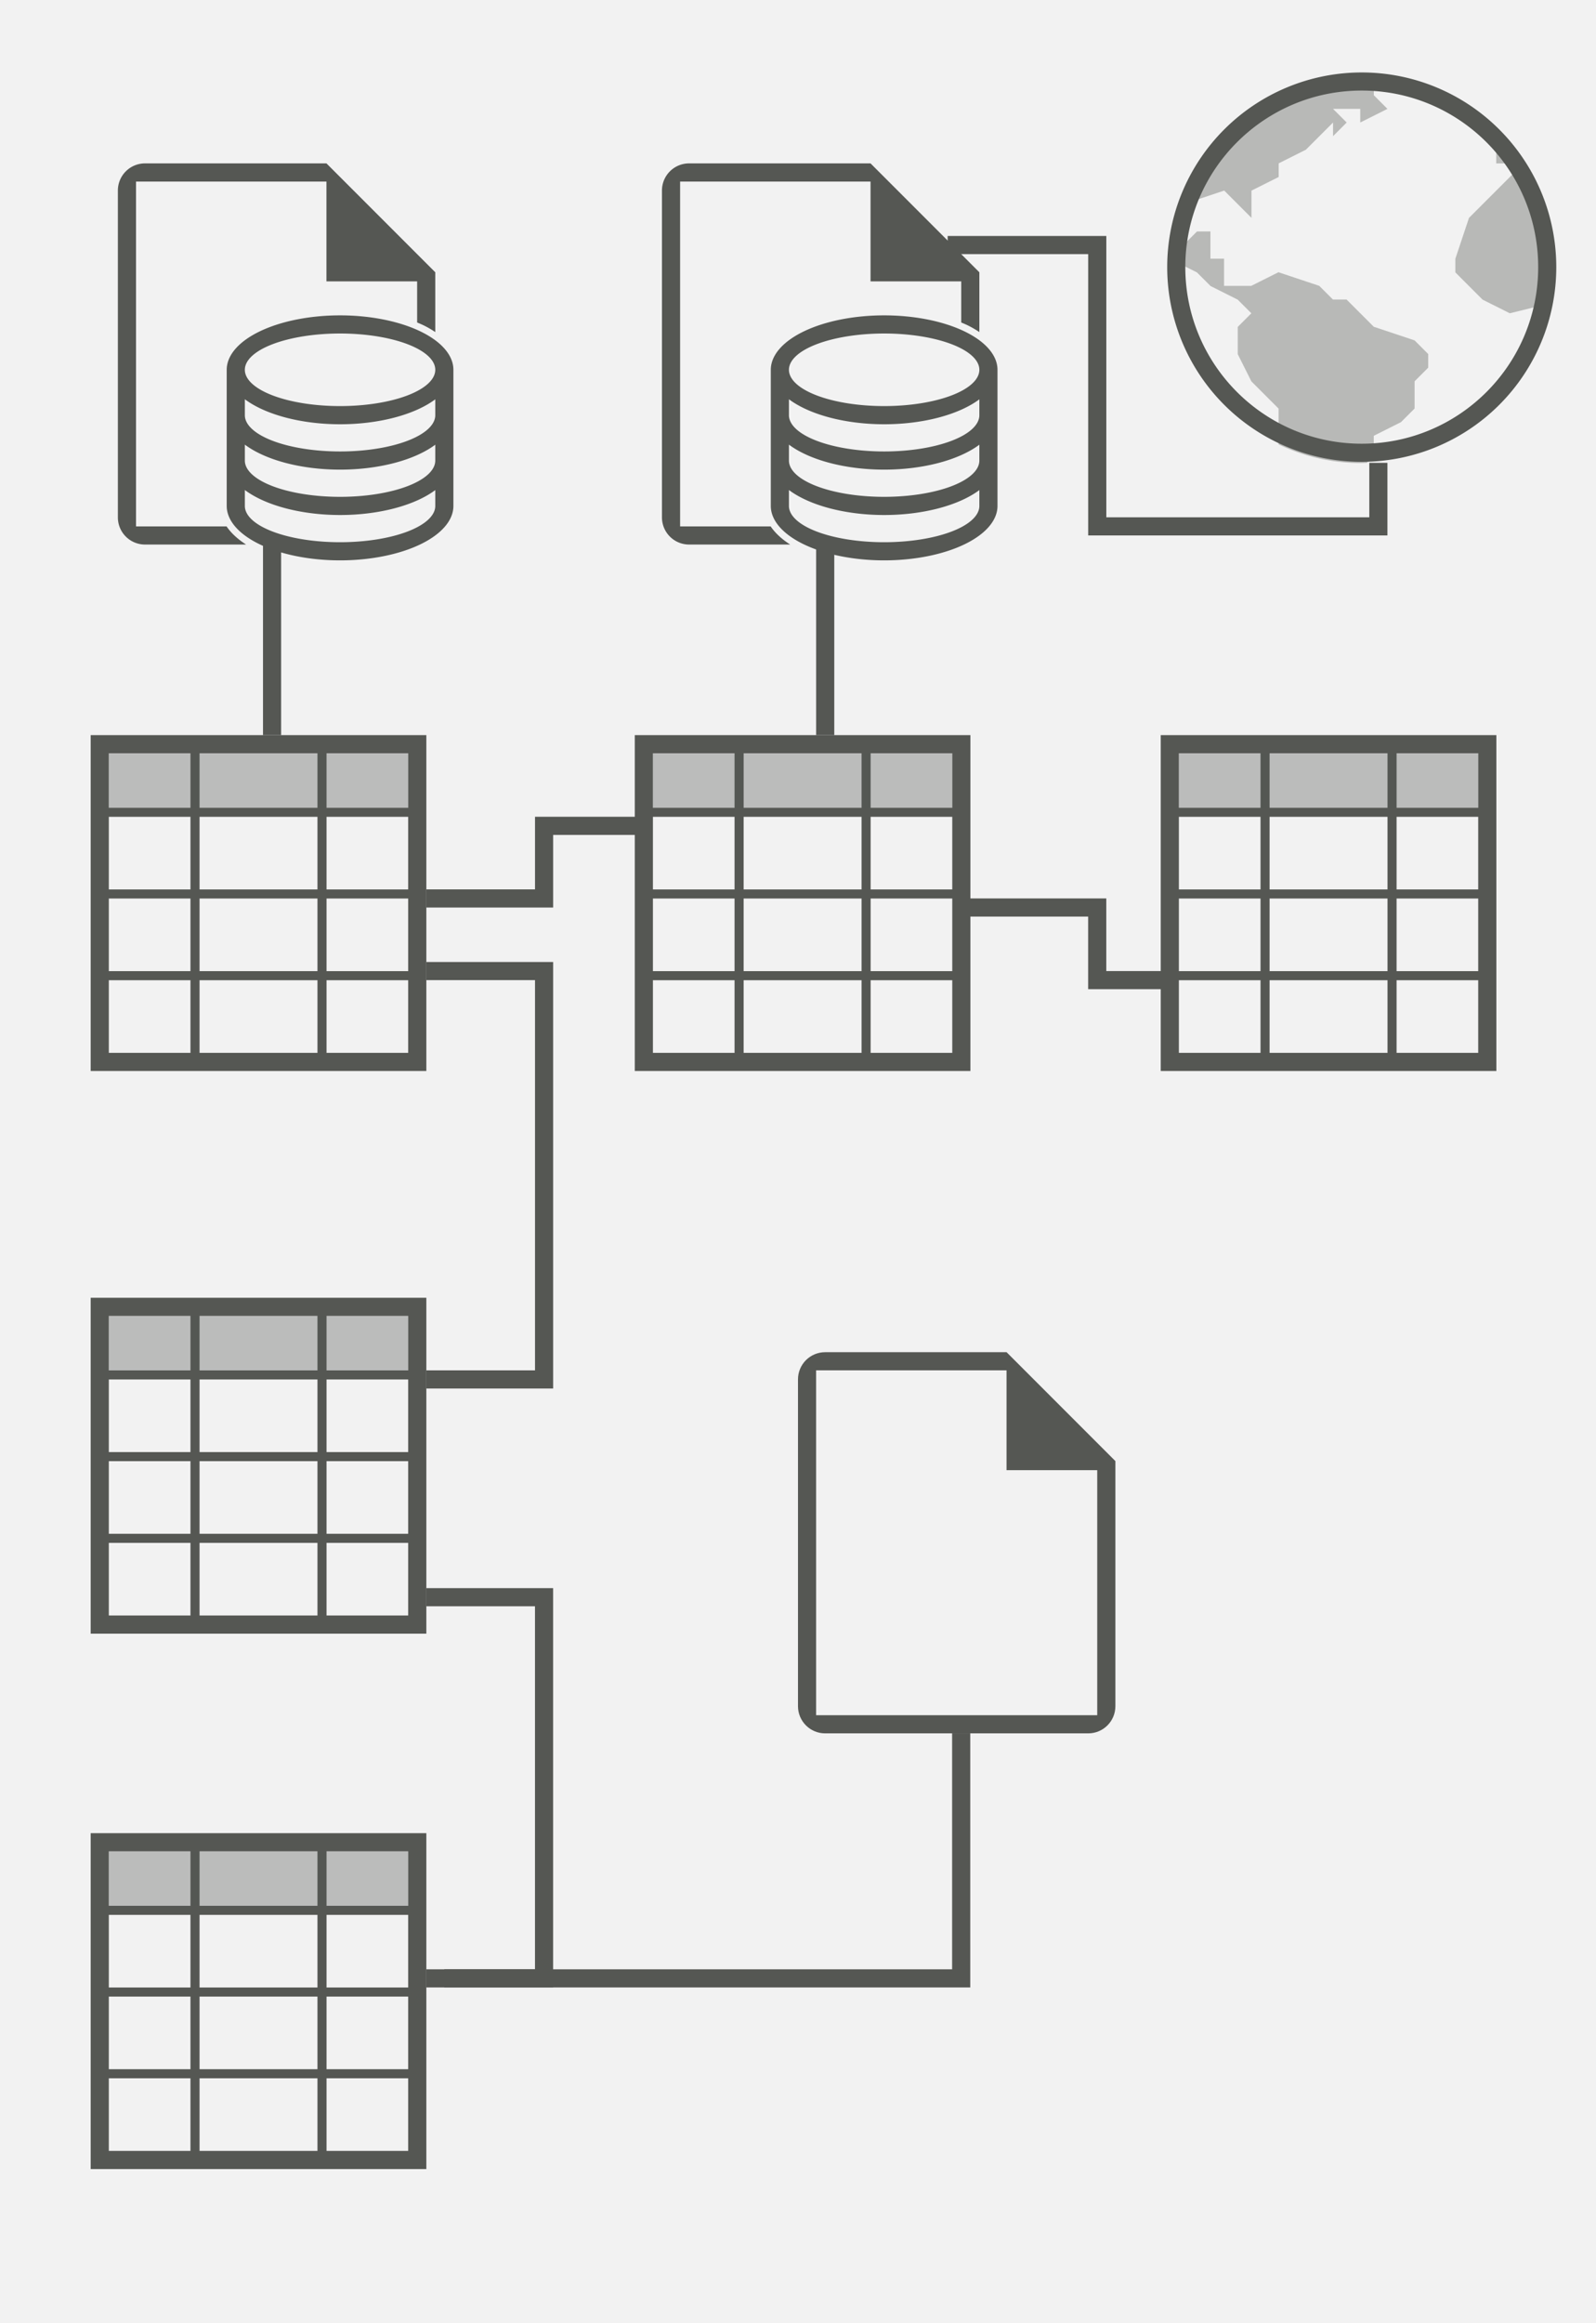 <svg height="256" viewBox="0 0 46.567 67.733" width="176" xmlns="http://www.w3.org/2000/svg"><path d="m0 0h46.567v67.733h-46.567z" fill="#f2f2f2"/><path d="m18.918 24.077-3.043 0v2.117l-3.439-0" fill="none" stroke="#555753" stroke-width=".529"/><path d="m12.435 40.217 3.44-0v-11.906l-3.439-0" fill="none" stroke="#555753" stroke-width=".529"/><path d="m40.217 13.494-0 1.852h-8.202l-0-8.202-4.365-0" fill="none" stroke="#555753" stroke-width=".529"/><g fill="#555753" stroke-width=".265" transform="matrix(1.5 0 0 1.5 -19.05 0)"><path d="m39.158 1.588a3.704 3.704 0 0 0 -3.455 2.381h.016l.794-.265.265.265.265.265v-.529l.529-.265v-.265l.529-.265.529-.529v.265l.265-.265-.265-.265h.529v.265l.529-.265-.265-.265v-.251a3.704 3.704 0 0 0 -.265-.013zm2.745 1.224-.099.099v.265h.389a3.704 3.704 0 0 0 -.289-.364zm.348.446-.183.183-.529.529-.265.265-.265.794v.265l.265.265.265.265.529.265.738-.182a3.704 3.704 0 0 0 .055-.612 3.704 3.704 0 0 0 -.611-2.035zm-6.268 1.241-.265.265h-.222c-.013.09-.023.18-.03.271v.001l.516.258.265.265.529.265.265.265-.265.265v.529l.265.529.529.529v.696a3.704 3.704 0 0 0 1.587.363c.045-.001.09-.002.135-.005l.13-.26v-.265l.529-.265.265-.265v-.529l.265-.265v-.265l-.265-.265-.794-.265-.265-.265-.265-.265h-.265l-.265-.265-.794-.265-.529.265h-.529v-.529h-.265v-.529z" opacity=".37"/><path d="m150.5 8a21.5 21.5 0 0 0 -21.5 21.5 21.5 21.5 0 0 0 21.5 21.5 21.5 21.5 0 0 0 21.5-21.5 21.5 21.5 0 0 0 -21.5-21.5zm0 2c10.77 0 19.5 8.73 19.5 19.5s-8.73 19.5-19.5 19.5-19.5-8.73-19.5-19.5 8.73-19.5 19.5-19.5z" transform="matrix(.176 0 0 .176 12.7 -0)"/></g><path d="m7.938 15.743 0 5.689" fill="none" stroke="#555753" stroke-width=".529"/><path d="m24.077 15.743-0 5.689" fill="none" stroke="#555753" stroke-width=".529"/><path d="m28.31 26.458 3.704 0v2.117l2.249-0" fill="none" stroke="#555753" stroke-width=".529"/><path d="m12.964 57.679h2.91l-0-11.113-3.44 0" fill="none" stroke="#555753" stroke-width=".529"/><path d="m12.435 57.679 3.439 0 12.171-0.0 0-7.144" fill="none" stroke="#555753" stroke-width=".529"/><g fill="#555753"><g transform="matrix(.397 0 0 .397 .926 20.241)"><path d="m4.333 3v24.667h24.667v-24.667zm1.333 1.333h6v4h-6zm6.667 0 8.667 0v4l-8.667-0zm9.333 0h6v4h-6zm-16 4.667h6v5.333h-6zm6.667 0 8.667 0v5.333h-8.667zm9.333 0h6v5.333h-6zm-16 6h6v5.333h-6zm6.667 0h8.667v5.333h-8.667zm9.333 0h6v5.333h-6zm-16 6h6v5.333h-6zm6.667 0h8.667v5.333h-8.667zm9.333 0h6v5.333h-6z"/><path d="m5.667 4.333h22v4h-22z" opacity=".35"/></g><g transform="matrix(.397 0 0 .397 16.801 20.241)"><path d="m4.333 3v24.667h24.667v-24.667zm1.333 1.333h6v4h-6zm6.667 0 8.667 0v4l-8.667-0zm9.333 0h6v4h-6zm-16 4.667h6v5.333h-6zm6.667 0 8.667 0v5.333h-8.667zm9.333 0h6v5.333h-6zm-16 6h6v5.333h-6zm6.667 0h8.667v5.333h-8.667zm9.333 0h6v5.333h-6zm-16 6h6v5.333h-6zm6.667 0h8.667v5.333h-8.667zm9.333 0h6v5.333h-6z"/><path d="m5.667 4.333h22v4h-22z" opacity=".35"/></g><g transform="matrix(.397 0 0 .397 32.147 20.241)"><path d="m4.333 3v24.667h24.667v-24.667zm1.333 1.333h6v4h-6zm6.667 0 8.667 0v4l-8.667-0zm9.333 0h6v4h-6zm-16 4.667h6v5.333h-6zm6.667 0 8.667 0v5.333h-8.667zm9.333 0h6v5.333h-6zm-16 6h6v5.333h-6zm6.667 0h8.667v5.333h-8.667zm9.333 0h6v5.333h-6zm-16 6h6v5.333h-6zm6.667 0h8.667v5.333h-8.667zm9.333 0h6v5.333h-6z"/><path d="m5.667 4.333h22v4h-22z" opacity=".35"/></g><g transform="matrix(.397 0 0 .397 .926 36.645)"><path d="m4.333 3v24.667h24.667v-24.667zm1.333 1.333h6v4h-6zm6.667 0 8.667 0v4l-8.667-0zm9.333 0h6v4h-6zm-16 4.667h6v5.333h-6zm6.667 0 8.667 0v5.333h-8.667zm9.333 0h6v5.333h-6zm-16 6h6v5.333h-6zm6.667 0h8.667v5.333h-8.667zm9.333 0h6v5.333h-6zm-16 6h6v5.333h-6zm6.667 0h8.667v5.333h-8.667zm9.333 0h6v5.333h-6z"/><path d="m5.667 4.333h22v4h-22z" opacity=".35"/></g><g transform="matrix(.397 0 0 .397 .926 52.255)"><path d="m4.333 3v24.667h24.667v-24.667zm1.333 1.333h6v4h-6zm6.667 0 8.667 0v4l-8.667-0zm9.333 0h6v4h-6zm-16 4.667h6v5.333h-6zm6.667 0 8.667 0v5.333h-8.667zm9.333 0h6v5.333h-6zm-16 6h6v5.333h-6zm6.667 0h8.667v5.333h-8.667zm9.333 0h6v5.333h-6zm-16 6h6v5.333h-6zm6.667 0h8.667v5.333h-8.667zm9.333 0h6v5.333h-6z"/><path d="m5.667 4.333h22v4h-22z" opacity=".35"/></g><path d="m24.077 39.423c-.44 0-.794.354-.794.794v9.525c0 .44.354.794.794.794h7.673c.44 0 .794-.354.794-.794v-7.144l-3.175-3.175zm-.265.529 5.556 0v2.91h2.646v7.144h-8.202z" stroke-width=".397"/><path d="m4.233 4.763c-.44 0-.794.354-.794.794v9.525c0 .44.354.794.794.794h2.948c-.241-.154-.437-.332-.57-.529h-2.642v-10.054h5.556v2.91h2.646v1.199c.06.025.12.05.177.077.127.061.243.13.352.202v-1.743l-3.175-3.175zm5.689 4.431a3.307 1.587 0 0 0 -3.307 1.587v3.969a3.307 1.587 0 0 0 3.307 1.587 3.307 1.587 0 0 0 3.307-1.587v-3.969a3.307 1.587 0 0 0 -3.307-1.587zm0 .529a2.778 1.058 0 0 1 2.778 1.058 2.778 1.058 0 0 1 -2.778 1.058 2.778 1.058 0 0 1 -2.778-1.058 2.778 1.058 0 0 1 2.778-1.058zm-2.778 1.917a3.307 1.587 0 0 0 2.778.729 3.307 1.587 0 0 0 2.778-.727v.462a2.778 1.058 0 0 1 -2.778 1.058 2.778 1.058 0 0 1 -2.778-1.058zm0 1.323a3.307 1.587 0 0 0 2.778.729 3.307 1.587 0 0 0 2.778-.727v.462a2.778 1.058 0 0 1 -2.778 1.058 2.778 1.058 0 0 1 -2.778-1.058zm0 1.323a3.307 1.587 0 0 0 2.778.729 3.307 1.587 0 0 0 2.778-.727v.462a2.778 1.058 0 0 1 -2.778 1.058 2.778 1.058 0 0 1 -2.778-1.058z" stroke-width=".397"/><path d="m20.108 4.763c-.44 0-.794.354-.794.794v9.525c0 .44.354.794.794.794h2.948c-.241-.154-.437-.332-.57-.529h-2.642v-10.054h5.556v2.91h2.646v1.199c.06.025.12.05.177.077.127.061.243.13.352.202v-1.743l-3.175-3.175zm5.689 4.431a3.307 1.587 0 0 0 -3.307 1.587v3.969a3.307 1.587 0 0 0 3.307 1.587 3.307 1.587 0 0 0 3.307-1.587v-3.969a3.307 1.587 0 0 0 -3.307-1.587zm0 .529a2.778 1.058 0 0 1 2.778 1.058 2.778 1.058 0 0 1 -2.778 1.058 2.778 1.058 0 0 1 -2.778-1.058 2.778 1.058 0 0 1 2.778-1.058zm-2.778 1.917a3.307 1.587 0 0 0 2.778.729 3.307 1.587 0 0 0 2.778-.727v.462a2.778 1.058 0 0 1 -2.778 1.058 2.778 1.058 0 0 1 -2.778-1.058zm0 1.323a3.307 1.587 0 0 0 2.778.729 3.307 1.587 0 0 0 2.778-.727v.462a2.778 1.058 0 0 1 -2.778 1.058 2.778 1.058 0 0 1 -2.778-1.058zm0 1.323a3.307 1.587 0 0 0 2.778.729 3.307 1.587 0 0 0 2.778-.727v.462a2.778 1.058 0 0 1 -2.778 1.058 2.778 1.058 0 0 1 -2.778-1.058z" stroke-width=".397"/></g></svg>